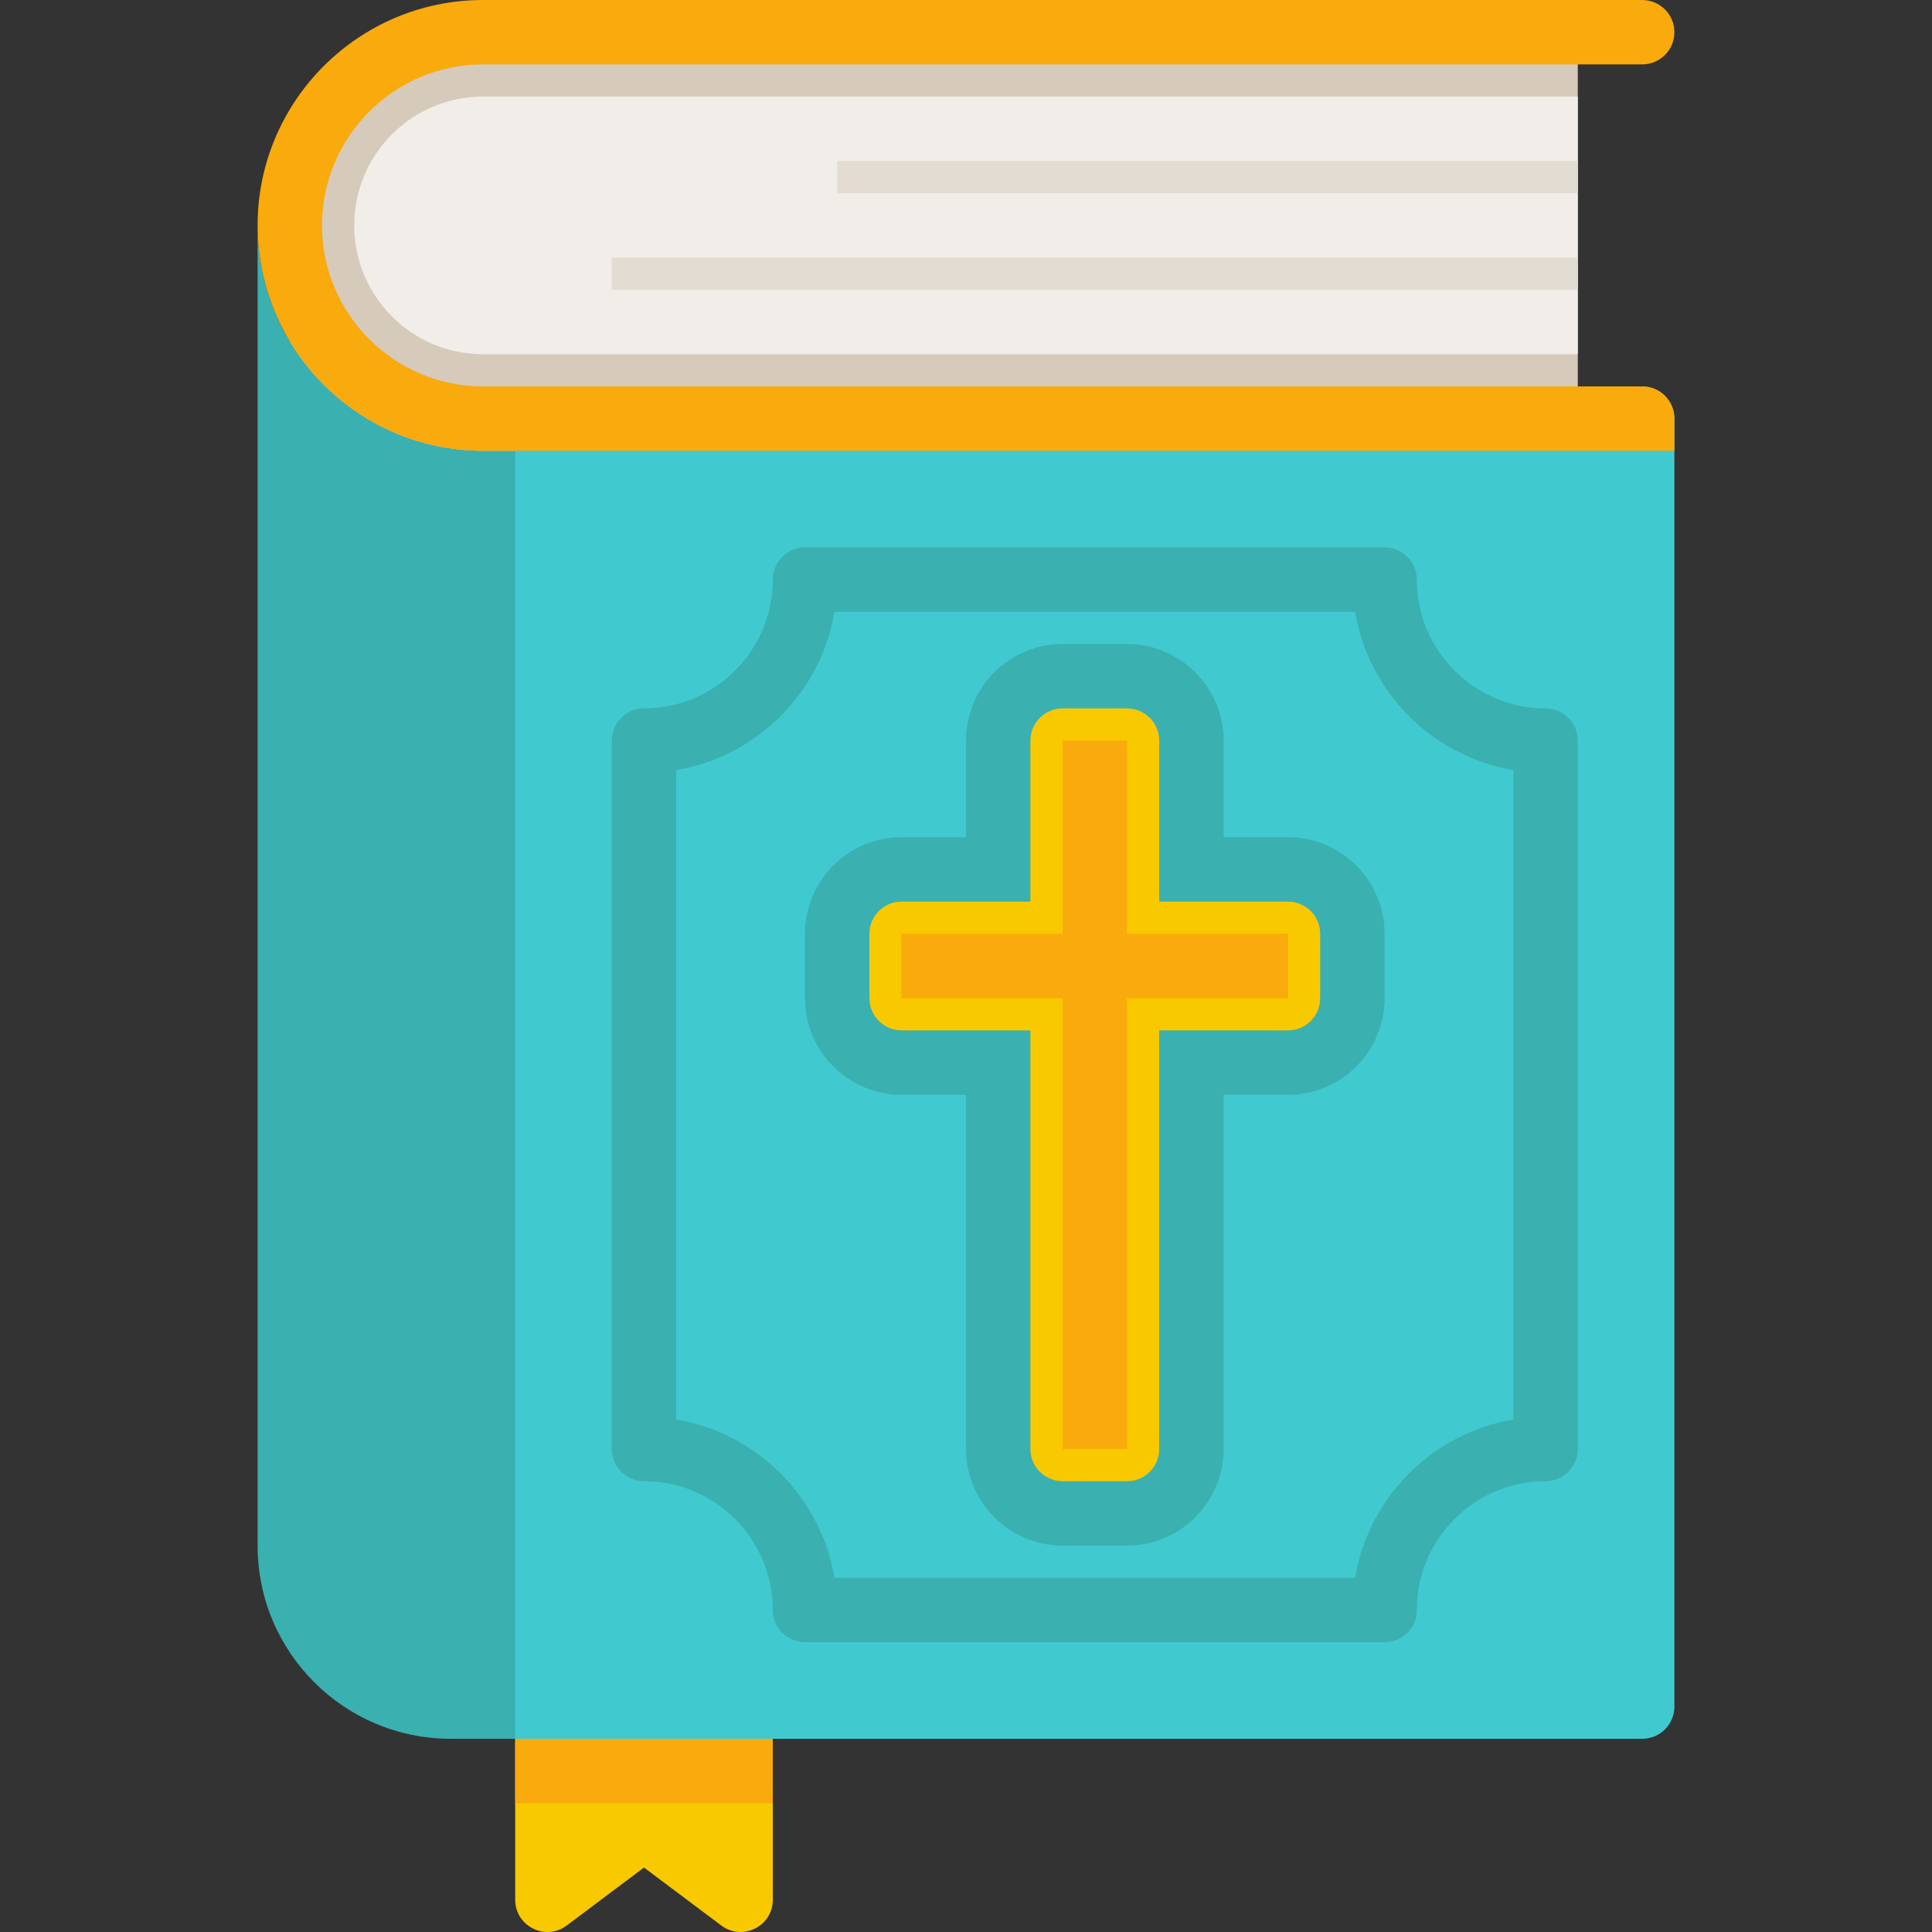 <?xml version="1.0" encoding="iso-8859-1"?>
<!-- Uploaded to: SVG Repo, www.svgrepo.com, Generator: SVG Repo Mixer Tools -->
<svg version="1.1" id="Layer_1" xmlns="http://www.w3.org/2000/svg" xmlns:xlink="http://www.w3.org/1999/xlink" 
	 viewBox="0 0 512 512" xml:space="preserve">
<rect x="0" y="0" width="512" height="512" fill="#333333" stroke="none"/>
<path style="fill:#F9C900;" d="M191.147,510.277l-20.48-15.36l-20.48,15.36c-5.626,4.219-13.653,0.205-13.653-6.827v-51.184H204.8
	v51.184C204.8,510.483,196.772,514.497,191.147,510.277z"/>
<rect x="136.533" y="452.267" style="fill:#F9AA0C;" width="68.267" height="25.6"/>
<path style="fill:#D6CABB;" d="M128,8.533h290.133v443.733H128c-28.277,0-51.2-22.923-51.2-51.2V59.733
	C76.8,31.456,99.723,8.533,128,8.533z"/>
<path style="fill:#3AB0B0;" d="M68.267,59.733V409.6c0,28.277,22.923,51.2,51.2,51.2H153.6V119.467H128
	C95.063,119.467,68.267,92.67,68.267,59.733z"/>
<path style="fill:#40CACF;" d="M136.533,460.8H435.2c4.713,0,8.533-3.821,8.533-8.533V110.933c0-4.713-3.821-8.533-8.533-8.533
	H136.533V460.8z"/>
<path style="fill:#F1EDE8;" d="M128,93.867h290.133V25.6H128c-18.851,0-34.133,15.282-34.133,34.133l0,0
	C93.867,78.585,109.149,93.867,128,93.867z"/>
<path style="fill:#F9AA0C;" d="M435.2,102.4H128c-23.526,0-42.667-19.14-42.667-42.667S104.474,17.067,128,17.067h307.2
	c4.713,0,8.533-3.821,8.533-8.533S439.913,0,435.2,0H128C95.063,0,68.267,26.797,68.267,59.733S95.063,119.467,128,119.467h315.733
	v-8.533C443.733,106.221,439.913,102.4,435.2,102.4z"/>
<g>
	<path style="fill:#3AB0B0;" d="M366.933,435.2h-153.6c-4.713,0-8.533-3.821-8.533-8.533c0-18.821-15.312-34.133-34.133-34.133
		c-4.713,0-8.533-3.821-8.533-8.533V196.267c0-4.713,3.821-8.533,8.533-8.533c18.821,0,34.133-15.312,34.133-34.133
		c0-4.713,3.821-8.533,8.533-8.533h153.6c4.713,0,8.533,3.821,8.533,8.533c0,18.821,15.312,34.133,34.133,34.133
		c4.713,0,8.533,3.821,8.533,8.533V384c0,4.713-3.821,8.533-8.533,8.533c-18.821,0-34.133,15.312-34.133,34.133
		C375.467,431.379,371.646,435.2,366.933,435.2z M221.155,418.133H359.11c3.606-21.408,20.547-38.349,41.955-41.955v-172.09
		c-21.408-3.606-38.349-20.547-41.955-41.955H221.155c-3.606,21.408-20.547,38.349-41.955,41.955v172.089
		C200.608,379.785,217.549,396.725,221.155,418.133z"/>
	<path style="fill:#3AB0B0;" d="M281.6,409.6c-14.115,0-25.6-11.485-25.6-25.6v-93.867h-17.067c-14.115,0-25.6-11.485-25.6-25.6
		v-17.067c0-14.115,11.485-25.6,25.6-25.6H256v-25.6c0-14.115,11.485-25.6,25.6-25.6h17.067c14.115,0,25.6,11.485,25.6,25.6v25.6
		h17.067c14.115,0,25.6,11.485,25.6,25.6v17.067c0,14.115-11.485,25.6-25.6,25.6h-17.067V384c0,14.115-11.485,25.6-25.6,25.6H281.6z
		"/>
</g>
<path style="fill:#F9C900;" d="M341.333,238.933H307.2v-42.667c0-4.713-3.821-8.533-8.533-8.533H281.6
	c-4.713,0-8.533,3.821-8.533,8.533v42.667h-34.133c-4.713,0-8.533,3.821-8.533,8.533v17.067c0,4.713,3.821,8.533,8.533,8.533h34.133
	V384c0,4.713,3.821,8.533,8.533,8.533h17.067c4.713,0,8.533-3.821,8.533-8.533V273.067h34.133c4.713,0,8.533-3.821,8.533-8.533
	v-17.067C349.867,242.754,346.046,238.933,341.333,238.933z"/>
<polygon style="fill:#F9AA0C;" points="281.6,384 281.6,264.533 238.933,264.533 238.933,247.467 281.6,247.467 281.6,196.267 
	298.667,196.267 298.667,247.467 341.333,247.467 341.333,264.533 298.667,264.533 298.667,384 "/>
<g>
	<rect x="221.867" y="42.667" style="fill:#E3DCD2;" width="196.267" height="8.533"/>
	<rect x="162.133" y="68.267" style="fill:#E3DCD2;" width="256" height="8.533"/>
</g>
</svg>
